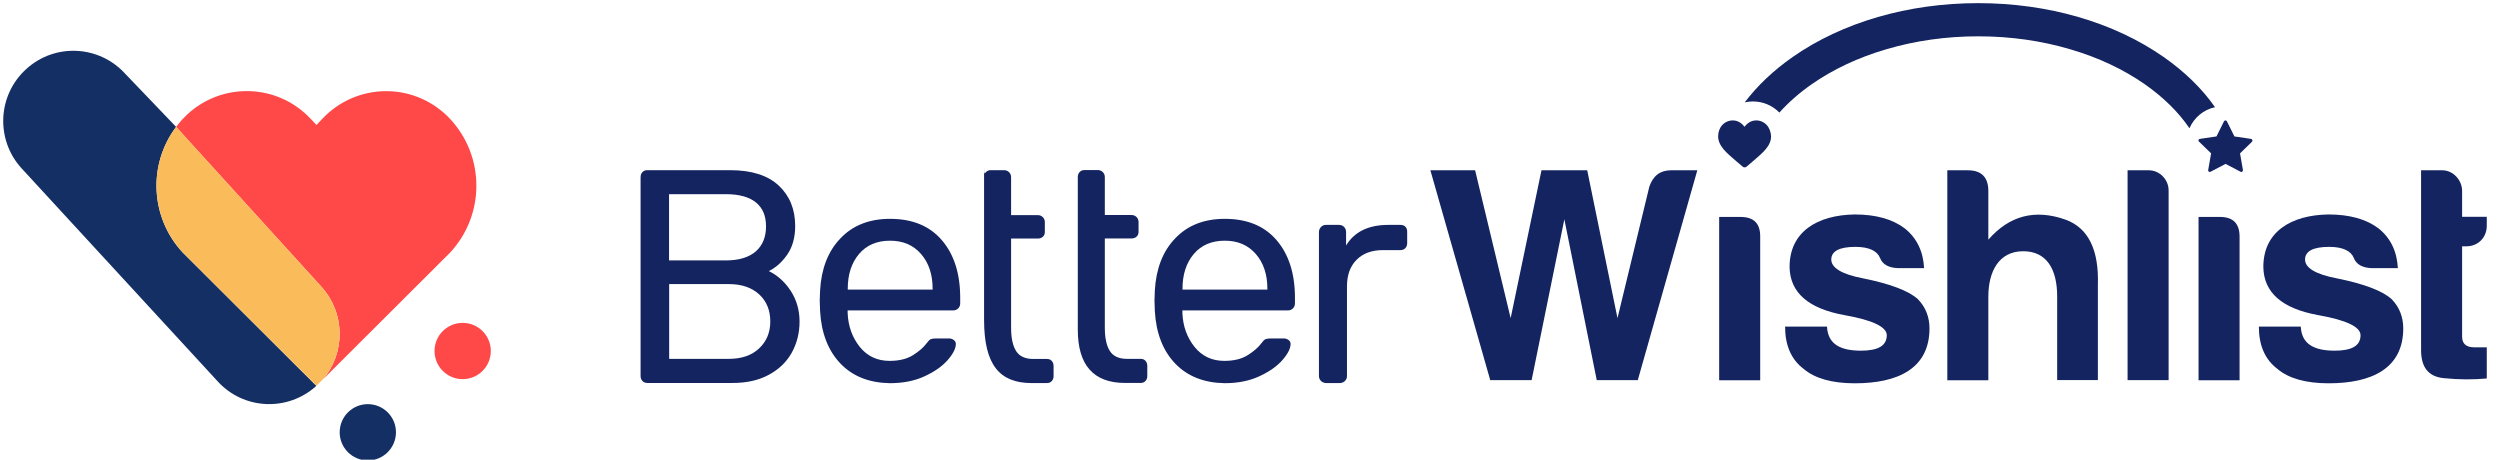 <?xml version="1.0" encoding="utf-8"?>
<!-- Generator: Adobe Illustrator 26.3.1, SVG Export Plug-In . SVG Version: 6.00 Build 0)  -->
<svg version="1.1" id="Layer_1" xmlns="http://www.w3.org/2000/svg" xmlns:xlink="http://www.w3.org/1999/xlink" x="0px" y="0px"
	 viewBox="0 0 223 41" style="enable-background:new 0 0 223 41;" xml:space="preserve">
<style type="text/css">
	.st0{fill:#132F63;}
	.st1{fill:#FF4848;}
	.st2{fill:#FABB5B;}
	.st3{fill:#132460;}
</style>
<g>
	<g>
		<circle class="st0" cx="32.81" cy="38.56" r="2.51"/>
		<circle class="st1" cx="41.27" cy="31.31" r="2.51"/>
		<path class="st1" d="M40.16,10.62c-1.48-1.59-3.54-2.49-5.71-2.49c-2.17,0-4.24,0.9-5.72,2.49l-0.5,0.53l-0.5-0.53
			c-2.93-3.16-7.87-3.34-11.03-0.41c-0.14,0.13-0.28,0.27-0.41,0.41c-0.21,0.22-0.4,0.46-0.58,0.7l12.96,14.26
			c2.14,2.35,2.15,5.89,0.15,8.25l11.34-11.31C43.27,19.16,43.27,13.97,40.16,10.62z"/>
		<path class="st0" d="M16.29,22.52c-2.9-3.13-3.1-7.86-0.58-11.2l-4.53-4.73C8.85,4.02,4.89,3.83,2.34,6.16l0,0
			C-0.22,8.48-0.41,12.44,1.91,15l17.49,19c2.32,2.56,6.26,2.74,8.82,0.42l0,0c0.21-0.19,0,0,0,0L16.29,22.52z"/>
		<path class="st2" d="M28.67,25.58L15.71,11.31c-2.52,3.35-2.32,8.07,0.58,11.2l11.94,11.9l0.59-0.59
			C30.82,31.46,30.81,27.93,28.67,25.58z"/>
	</g>
	<g>
		<path class="st3" d="M151.4,15.19l-5.31,18.72h-3.66l-2.89-14.35l-2.92,14.35h-3.69l-5.34-18.72h3.99l3.17,13.19l2.75-13.19h4.08
			l2.7,13.19l2.84-11.73c0.33-0.96,0.96-1.46,1.93-1.46H151.4z"/>
		<path class="st3" d="M165.99,31.28c1.54,0,2.31-0.44,2.31-1.38c0-0.74-1.27-1.35-3.77-1.79c-3.22-0.58-4.87-2.01-4.9-4.3
			c0-3.14,2.48-4.63,5.81-4.68c1.87,0,3.36,0.41,4.46,1.24c1.07,0.85,1.65,2.04,1.73,3.55h-2.31c-0.85-0.03-1.4-0.33-1.62-0.91
			c-0.25-0.63-0.99-0.99-2.2-0.99c-1.43,0-2.15,0.39-2.15,1.13s0.94,1.32,2.84,1.68c2.48,0.5,4.1,1.13,4.9,1.87
			c0.69,0.72,1.02,1.6,1.02,2.59c0,3.58-2.81,4.9-6.66,4.9c-2.04,0-3.58-0.44-4.57-1.29c-1.1-0.83-1.65-2.09-1.65-3.77h3.74
			C163.04,30.72,164.2,31.28,165.99,31.28z"/>
		<path class="st3" d="M180.47,22.41c-2.18,0-3.11,1.82-3.11,4.05v7.46h-3.66V15.19h1.84c1.21,0,1.82,0.63,1.82,1.84v4.35
			c1.87-2.15,4.16-2.75,6.88-1.79c2.04,0.74,3,2.7,2.89,5.86v8.45h-3.63v-7.46C183.5,24.01,182.56,22.41,180.47,22.41z"/>
		<path class="st3" d="M193.44,16.98v16.93h-3.66V15.19h1.9C192.64,15.19,193.44,16.02,193.44,16.98z"/>
		<path class="st3" d="M155.25,19.35h-1.9v14.57h3.66v-12.8C157.02,19.93,156.44,19.35,155.25,19.35z"/>
		<path class="st3" d="M198.01,19.35h-1.9v14.57h3.66v-12.8C199.77,19.93,199.19,19.35,198.01,19.35z"/>
		<path class="st3" d="M208.25,31.28c1.54,0,2.31-0.44,2.31-1.38c0-0.74-1.27-1.35-3.77-1.79c-3.22-0.58-4.87-2.01-4.9-4.3
			c0-3.14,2.48-4.63,5.81-4.68c1.87,0,3.36,0.41,4.46,1.24c1.07,0.85,1.65,2.04,1.73,3.55h-2.31c-0.85-0.03-1.4-0.33-1.62-0.91
			c-0.25-0.63-0.99-0.99-2.2-0.99c-1.43,0-2.15,0.39-2.15,1.13s0.94,1.32,2.84,1.68c2.48,0.5,4.1,1.13,4.9,1.87
			c0.69,0.72,1.02,1.6,1.02,2.59c0,3.58-2.81,4.9-6.66,4.9c-2.04,0-3.58-0.44-4.57-1.29c-1.1-0.83-1.65-2.09-1.65-3.77h3.74
			C205.3,30.72,206.46,31.28,208.25,31.28z"/>
		<path class="st3" d="M220.01,21.97h-0.39v8.07c0,0.61,0.36,0.94,1.07,0.94h1.13v2.78c-1.18,0.11-2.48,0.11-3.85-0.03
			c-1.38-0.14-2.04-0.99-2.01-2.62V15.19h1.9c0.96,0,1.76,0.88,1.76,1.84v2.31h2.2v0.8C221.82,21.2,221.03,21.97,220.01,21.97z"/>
		<path class="st3" d="M57.3,33.98c-0.11-0.12-0.16-0.27-0.16-0.45v-17.7c0-0.2,0.05-0.36,0.16-0.47c0.11-0.12,0.25-0.18,0.43-0.18
			h7.4c1.92,0,3.36,0.46,4.34,1.38c0.98,0.92,1.46,2.12,1.46,3.61c0,1.01-0.24,1.86-0.7,2.53c-0.47,0.68-1.02,1.17-1.65,1.48
			c0.78,0.38,1.43,0.97,1.95,1.76c0.52,0.8,0.79,1.71,0.79,2.74c0,1.01-0.23,1.93-0.69,2.77c-0.46,0.83-1.14,1.49-2.05,1.98
			c-0.9,0.49-1.98,0.73-3.23,0.73h-7.62C57.55,34.15,57.41,34.1,57.3,33.98z M64.73,23.23c1.17,0,2.07-0.27,2.68-0.8
			c0.61-0.53,0.92-1.28,0.92-2.24c0-0.94-0.3-1.65-0.91-2.14c-0.61-0.49-1.5-0.73-2.7-0.73h-5.04v5.91H64.73z M65,32.01
			c1.16,0,2.06-0.31,2.72-0.94c0.66-0.62,0.99-1.42,0.99-2.4c0-0.99-0.33-1.8-0.99-2.41c-0.66-0.61-1.57-0.92-2.72-0.92h-5.31v6.67
			H65z"/>
		<path class="st3" d="M74.97,32.43c-1.1-1.15-1.71-2.72-1.82-4.7l-0.03-0.92l0.03-0.89c0.11-1.95,0.71-3.51,1.82-4.66
			c1.1-1.16,2.58-1.74,4.42-1.74c1.99,0,3.53,0.63,4.62,1.9c1.09,1.27,1.64,2.98,1.64,5.15v0.49c0,0.18-0.06,0.33-0.18,0.45
			c-0.12,0.12-0.27,0.18-0.45,0.18h-9.41v0.24c0.05,1.18,0.42,2.18,1.08,3.01c0.67,0.83,1.55,1.25,2.66,1.25
			c0.85,0,1.54-0.17,2.07-0.5c0.53-0.33,0.94-0.68,1.21-1.04c0.16-0.22,0.29-0.35,0.38-0.39c0.09-0.04,0.24-0.07,0.46-0.07h1.19
			c0.16,0,0.3,0.05,0.42,0.14c0.12,0.09,0.18,0.21,0.18,0.35c0,0.4-0.24,0.88-0.73,1.44c-0.49,0.56-1.18,1.04-2.07,1.45
			c-0.89,0.41-1.92,0.61-3.08,0.61C77.55,34.15,76.07,33.58,74.97,32.43z M83.19,25.83v-0.08c0-1.26-0.34-2.3-1.03-3.09
			c-0.69-0.8-1.61-1.19-2.77-1.19c-1.18,0-2.1,0.4-2.77,1.19c-0.67,0.8-1,1.83-1,3.09v0.08H83.19z"/>
		<path class="st3" d="M87.78,28.53V14.93c0,0.7,0.05,0.55,0.16,0.43c0.11-0.12,0.25-0.18,0.43-0.18h1.19
			c0.18,0,0.33,0.06,0.45,0.18c0.12,0.12,0.18,0.27,0.18,0.45v3.38h2.38c0.18,0,0.33,0.06,0.45,0.18c0.12,0.12,0.18,0.27,0.18,0.45
			v0.87c0,0.18-0.06,0.33-0.18,0.43c-0.12,0.11-0.27,0.16-0.45,0.16h-2.38v7.95c0,0.92,0.15,1.62,0.45,2.09
			c0.3,0.47,0.81,0.7,1.53,0.7h1.22c0.18,0,0.33,0.06,0.43,0.18c0.11,0.12,0.16,0.27,0.16,0.45v0.89c0,0.18-0.05,0.33-0.16,0.45
			c-0.11,0.12-0.25,0.18-0.43,0.18h-1.41C89.18,34.15,87.78,32.57,87.78,28.53z"/>
		<path class="st3" d="M96.14,29.41v-8.14v-2.09V15.8c0-0.18,0.05-0.33,0.16-0.45c0.11-0.12,0.25-0.18,0.43-0.18h1.19
			c0.18,0,0.33,0.06,0.45,0.18c0.12,0.12,0.18,0.27,0.18,0.45v3.38h2.38c0.18,0,0.33,0.06,0.45,0.18c0.12,0.12,0.18,0.27,0.18,0.45
			v0.87c0,0.18-0.06,0.33-0.18,0.43c-0.12,0.11-0.27,0.16-0.45,0.16h-2.38v7.95c0,0.92,0.15,1.62,0.45,2.09
			c0.3,0.47,0.81,0.7,1.53,0.7h1.22c0.18,0,0.33,0.06,0.43,0.18c0.11,0.12,0.16,0.27,0.16,0.45v0.89c0,0.18-0.05,0.33-0.16,0.45
			c-0.11,0.12-0.25,0.18-0.43,0.18h-1.41C97.54,34.15,96.14,32.57,96.14,29.41z"/>
		<path class="st3" d="M104.83,32.43c-1.1-1.15-1.71-2.72-1.82-4.7l-0.03-0.92l0.03-0.89c0.11-1.95,0.71-3.51,1.82-4.66
			c1.1-1.16,2.58-1.74,4.42-1.74c1.99,0,3.53,0.63,4.62,1.9c1.09,1.27,1.64,2.98,1.64,5.15v0.49c0,0.18-0.06,0.33-0.18,0.45
			c-0.12,0.12-0.27,0.18-0.45,0.18h-9.41v0.24c0.05,1.18,0.42,2.18,1.08,3.01c0.67,0.83,1.55,1.25,2.66,1.25
			c0.85,0,1.54-0.17,2.07-0.5c0.53-0.33,0.94-0.68,1.21-1.04c0.16-0.22,0.29-0.35,0.38-0.39c0.09-0.04,0.24-0.07,0.46-0.07h1.19
			c0.16,0,0.3,0.05,0.42,0.14c0.12,0.09,0.18,0.21,0.18,0.35c0,0.4-0.24,0.88-0.73,1.44c-0.49,0.56-1.18,1.04-2.07,1.45
			c-0.89,0.41-1.92,0.61-3.08,0.61C107.41,34.15,105.94,33.58,104.83,32.43z M113.05,25.83v-0.08c0-1.26-0.34-2.3-1.03-3.09
			c-0.69-0.8-1.61-1.19-2.77-1.19c-1.18,0-2.1,0.4-2.77,1.19c-0.67,0.8-1,1.83-1,3.09v0.08H113.05z"/>
		<path class="st3" d="M117.83,33.98c-0.12-0.12-0.18-0.27-0.18-0.45V20.71c0-0.18,0.06-0.33,0.18-0.46
			c0.12-0.13,0.27-0.19,0.45-0.19h1.14c0.2,0,0.36,0.06,0.47,0.18c0.12,0.12,0.18,0.28,0.18,0.47v1.19c0.74-1.23,2-1.84,3.77-1.84
			h1.06c0.2,0,0.35,0.05,0.46,0.16c0.11,0.11,0.16,0.26,0.16,0.46v1c0,0.18-0.05,0.33-0.16,0.45c-0.11,0.12-0.26,0.18-0.46,0.18
			h-1.55c-0.99,0-1.78,0.29-2.35,0.87c-0.57,0.58-0.85,1.36-0.85,2.36v8c0,0.18-0.06,0.33-0.19,0.45c-0.13,0.12-0.28,0.18-0.46,0.18
			h-1.22C118.09,34.15,117.95,34.1,117.83,33.98z"/>
		<path class="st3" d="M197.58,9.56c-1.17-1.67-2.71-3.17-4.59-4.48c-4.44-3.1-10.31-4.8-16.54-4.8c-6.23,0-12.1,1.7-16.54,4.8
			c-1.72,1.2-3.15,2.56-4.28,4.05c0.24-0.05,0.48-0.08,0.74-0.08c0.92,0,1.75,0.38,2.35,0.99c0.81-0.9,1.77-1.75,2.89-2.53
			c1.91-1.33,4.14-2.38,6.63-3.11c2.6-0.77,5.37-1.16,8.22-1.16s5.62,0.39,8.22,1.16c2.49,0.73,4.72,1.78,6.63,3.11
			c1.67,1.17,3.01,2.49,3.99,3.93C195.71,10.49,196.56,9.78,197.58,9.56z"/>
		<path class="st3" d="M200.91,12.49c-0.02-0.05-0.06-0.09-0.11-0.1l-1.49-0.22l-0.67-1.35c-0.02-0.05-0.07-0.08-0.13-0.08l0,0
			c-0.05,0-0.1,0.03-0.13,0.08l-0.67,1.35l-1.49,0.22c-0.05,0.01-0.1,0.04-0.11,0.1c-0.02,0.05,0,0.11,0.04,0.14l1.08,1.05
			l-0.26,1.49c-0.01,0.05,0.01,0.11,0.06,0.14c0.02,0.02,0.05,0.03,0.08,0.03c0.02,0,0.05-0.01,0.07-0.02l1.34-0.7l1.34,0.7
			c0.05,0.03,0.11,0.02,0.15-0.01s0.07-0.09,0.06-0.14l-0.26-1.49l1.08-1.05C200.91,12.59,200.93,12.54,200.91,12.49z"/>
		<g>
			<path class="st3" d="M157.59,11.15c-0.24-0.26-0.58-0.41-0.94-0.41c-0.27,0-0.52,0.09-0.74,0.26c-0.11,0.09-0.21,0.19-0.3,0.31
				c-0.09-0.12-0.19-0.23-0.3-0.31c-0.22-0.17-0.47-0.26-0.74-0.26c-0.36,0-0.7,0.15-0.94,0.41c-0.24,0.26-0.37,0.62-0.37,1
				c0,0.4,0.15,0.76,0.47,1.15c0.28,0.34,0.69,0.69,1.17,1.1c0.16,0.14,0.35,0.29,0.54,0.46c0.05,0.04,0.11,0.07,0.18,0.07
				c0.07,0,0.13-0.02,0.18-0.07c0.19-0.17,0.37-0.32,0.54-0.46c0.47-0.4,0.88-0.75,1.17-1.1c0.32-0.38,0.47-0.75,0.47-1.15
				C157.96,11.77,157.83,11.41,157.59,11.15L157.59,11.15z M157.59,11.15"/>
		</g>
	</g>
</g>
</svg>
